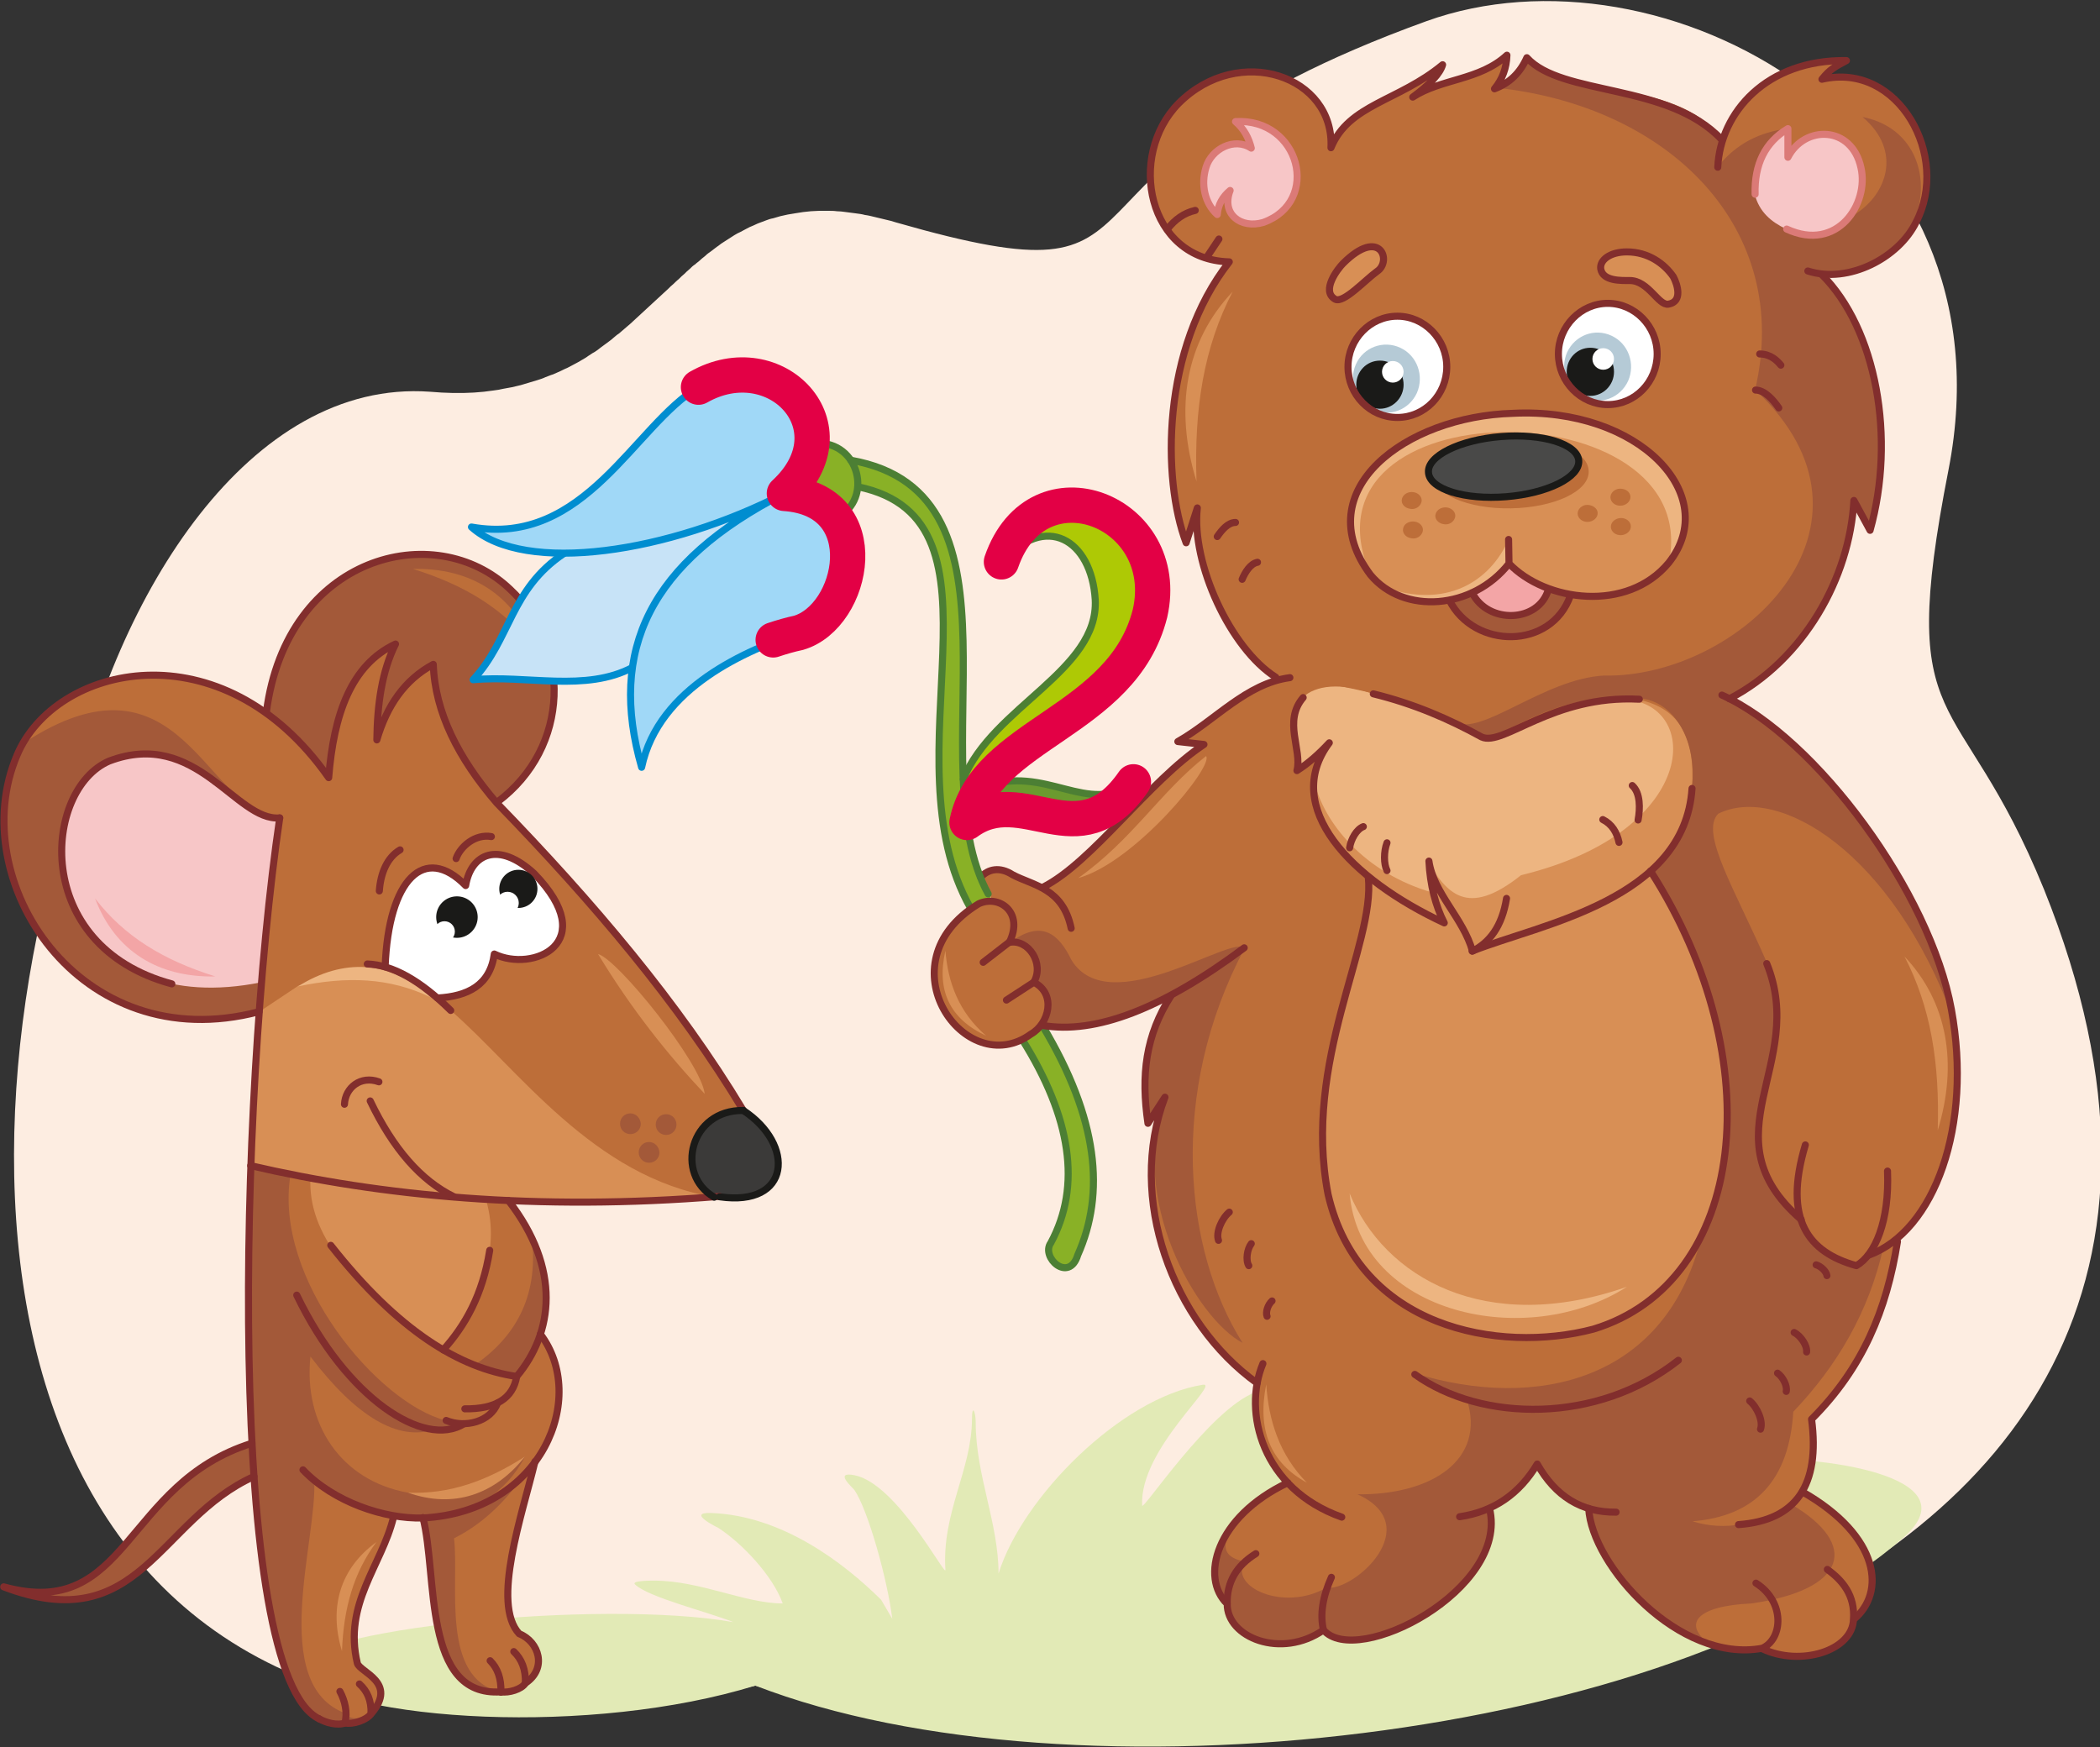 <?xml version="1.0" encoding="utf-8"?>
<!-- Generator: Adobe Illustrator 21.1.0, SVG Export Plug-In . SVG Version: 6.00 Build 0)  -->
<svg version="1.1" id="Layer_1" xmlns="http://www.w3.org/2000/svg" xmlns:xlink="http://www.w3.org/1999/xlink" x="0px" y="0px"
	 viewBox="0 0 506 421" style="enable-background:new 0 0 506 421;" xml:space="preserve">
<rect x="0" y="0" width="506" height="421" fill="#333333" stroke="none"/>
<style type="text/css">
	.st0{fill-rule:evenodd;clip-rule:evenodd;fill:#FDEDE1;}
	.st1{fill-rule:evenodd;clip-rule:evenodd;fill:#E2EAB6;}
	.st2{fill-rule:evenodd;clip-rule:evenodd;fill:#89B126;}
	.st3{fill-rule:evenodd;clip-rule:evenodd;fill:#6B9A2F;}
	.st4{fill-rule:evenodd;clip-rule:evenodd;fill:#AEC905;}
	.st5{fill:none;stroke:#4C7F34;stroke-width:1.701;stroke-linecap:round;stroke-linejoin:round;stroke-miterlimit:22.926;}
	.st6{fill-rule:evenodd;clip-rule:evenodd;fill:#EDB581;}
	.st7{fill-rule:evenodd;clip-rule:evenodd;fill:#D88F55;}
	.st8{fill-rule:evenodd;clip-rule:evenodd;fill:#BD6E39;}
	.st9{fill-rule:evenodd;clip-rule:evenodd;fill:#A35939;}
	.st10{fill:none;stroke:#822E2D;stroke-width:1.701;stroke-linecap:round;stroke-linejoin:round;stroke-miterlimit:22.926;}
	.st11{fill-rule:evenodd;clip-rule:evenodd;fill:#F7C6C7;}
	.st12{fill:none;stroke:#DB7A77;stroke-width:1.701;stroke-linecap:round;stroke-linejoin:round;stroke-miterlimit:22.926;}
	.st13{fill-rule:evenodd;clip-rule:evenodd;fill:#FFFFFF;}
	.st14{fill-rule:evenodd;clip-rule:evenodd;fill:#B5CAD6;}
	.st15{fill-rule:evenodd;clip-rule:evenodd;fill:#1A1A18;}
	.st16{fill-rule:evenodd;clip-rule:evenodd;fill:#3B3A39;}
	.st17{fill-rule:evenodd;clip-rule:evenodd;fill:#C7E3F7;}
	.st18{fill-rule:evenodd;clip-rule:evenodd;fill:#F3A5A6;}
	.st19{fill:none;stroke:#1A1A18;stroke-width:1.701;stroke-linecap:round;stroke-linejoin:round;stroke-miterlimit:22.926;}
	.st20{fill:none;stroke:#008DD0;stroke-width:1.701;stroke-linecap:round;stroke-linejoin:round;stroke-miterlimit:22.926;}
	.st21{fill-rule:evenodd;clip-rule:evenodd;fill:#494948;}
	.st22{fill-rule:evenodd;clip-rule:evenodd;fill:#A0D8F7;}
	.st23{fill:none;stroke:#E30045;stroke-width:8.506;stroke-linecap:round;stroke-linejoin:round;stroke-miterlimit:22.926;}
</style>
<path class="st0" d="M182,406.2C3.8,448-17,300.7,17,194.4c10.8-51.4,43.3-103.1,86.6-100c0.9,0.1,1.9,0.1,2.8,0.2
	c0.9,0,1.8,0.1,2.7,0.1c0.9,0,1.7,0,2.6,0c0.8,0,1.7-0.1,2.5-0.1c0.8-0.1,1.6-0.1,2.4-0.2c0.8-0.1,1.6-0.2,2.3-0.3
	c0.8-0.1,1.5-0.2,2.3-0.4c0.7-0.1,1.5-0.3,2.2-0.4c0.7-0.2,1.4-0.3,2.1-0.5c0.7-0.2,1.4-0.4,2-0.6c0.7-0.2,1.3-0.4,2-0.6
	c0.6-0.2,1.3-0.4,1.9-0.7c0.6-0.2,1.2-0.5,1.9-0.7c0.6-0.3,1.2-0.5,1.8-0.8c0.6-0.3,1.2-0.6,1.7-0.8c0.6-0.3,1.1-0.6,1.7-0.9
	c0.6-0.3,1.1-0.6,1.6-0.9c0.5-0.3,1.1-0.6,1.6-1c0.5-0.3,1-0.7,1.6-1c0.5-0.3,1-0.7,1.5-1.1c0.5-0.4,1-0.7,1.5-1.1s1-0.7,1.4-1.1
	c0.5-0.4,0.9-0.8,1.4-1.1c0.5-0.4,0.9-0.8,1.4-1.2c0.5-0.4,0.9-0.8,1.4-1.2c0.4-0.4,0.9-0.8,1.3-1.2c0.4-0.4,0.9-0.8,1.3-1.2
	c0.4-0.4,0.9-0.8,1.3-1.2c0.4-0.4,0.9-0.8,1.3-1.2c0.4-0.4,0.9-0.8,1.3-1.2l1.3-1.2l1.3-1.2c0.4-0.4,0.8-0.8,1.3-1.2
	c0.4-0.4,0.8-0.8,1.3-1.2c0.4-0.4,0.8-0.8,1.3-1.2c0.4-0.4,0.8-0.8,1.3-1.2c0.4-0.4,0.8-0.8,1.3-1.1c0.4-0.4,0.9-0.7,1.3-1.1
	c0.4-0.4,0.9-0.7,1.3-1.1c0.4-0.4,0.9-0.7,1.3-1c0.4-0.3,0.9-0.7,1.3-1c0.5-0.3,0.9-0.7,1.4-1c0.5-0.3,0.9-0.6,1.4-0.9
	c0.5-0.3,0.9-0.6,1.4-0.9s1-0.6,1.5-0.8c0.5-0.3,1-0.5,1.5-0.8c0.5-0.3,1-0.5,1.5-0.7c0.5-0.2,1-0.5,1.6-0.7
	c0.5-0.2,1.1-0.4,1.6-0.6c0.5-0.2,1.1-0.4,1.7-0.5c0.6-0.2,1.1-0.3,1.7-0.5c0.6-0.1,1.2-0.3,1.8-0.4c0.6-0.1,1.2-0.2,1.8-0.3
	c0.6-0.1,1.2-0.2,1.9-0.3c0.6-0.1,1.3-0.1,1.9-0.2c0.7,0,1.3-0.1,2-0.1c0.7,0,1.4,0,2.1,0s1.4,0,2.1,0.1c0.7,0,1.5,0.1,2.2,0.2
	c0.7,0.1,1.5,0.2,2.3,0.3c0.8,0.1,1.6,0.2,2.3,0.4c0.8,0.1,1.6,0.3,2.4,0.5c0.8,0.2,1.7,0.4,2.5,0.6c0.9,0.2,1.7,0.4,2.6,0.7
	c73.9,21.2,26.9-12,127.8-48.5c56.5-20.4,142,25.2,125.8,108.1c-12.8,65.3,2.5,50.7,23,101.1C568.3,402.5,314.1,444.5,182,406.2z"/>
<path class="st1" d="M318.8,326.3l104.6,25.4c13.2-0.9,52.3,3.5,35.4,18.7c-55.2,48.5-200.1,65.5-276.8,35.8
	c-39.2,12.1-96.9,9-113.1-3.5c3.8-10.4,76.1-17.4,107.8-11.8c-5.9-2.4-20.6-6-23.7-9.1c-0.9-0.9,3.6-0.9,4.6-0.9
	c11.1,0,21.9,5.5,31,5.5c-2.4-6.7-9.8-14.5-15.5-18.2c0,0-7.9-3.8-1.8-3.6c17.1,0.6,31.9,11.9,41,20.9l2.7,4.6
	c-1.2-9.7-5.9-26.3-9.1-31c-0.5-0.7-5.1-4.6,0-3.6c10.2,2,22,24.8,21.9,22.8c-0.9-13.8,6.4-24.2,6.4-36.4c0-3.6,0.9-1.8,0.9,0.9
	c0,12.7,5.5,24.2,5.5,36.4c5.7-18.4,29.6-42.4,49.2-45.5c4.5-0.7-15.3,15.5-14.6,29.1c0.1,1.5,16.3-23.2,27.3-27.3
	c2.7-1,7.3-3.6,9.1-5.5L318.8,326.3z"/>
<path class="st2" d="M251.2,247.1l-4.9,3.3c11.8,18.8,14.3,35.3,6.9,49c-2.5,3.5,4.4,9.8,6.5,2.9
	C266.4,287.6,264.8,269.6,251.2,247.1z"/>
<path class="st2" d="M233.9,219l5.3-1.8c-10.8-19.1-6.5-40.8-7-60.1c1.1-25.1-5.8-42.5-27.1-46.1c-2.2-3.7-5.4-5-9.4-4
	c-0.8,5.7-3.6,9.4-7.2,12.3c6.1-0.7,10.5,1.5,14.1,5.1c2.3-1.4,3.7-3.7,4.1-6.9C245.8,125.3,213.1,182.5,233.9,219z"/>
<path class="st3" d="M236.6,189.7l-3.6,8.6c13.7-10.1,26.8,9.4,40.1-9.8C262.1,197,251.6,183.9,236.6,189.7z"/>
<path class="st4" d="M233,198.3l-0.9-10.5c7-17.4,32.7-26.2,31.8-43.3c-0.9-14.5-12-21.1-22.5-9c8.7-25.2,41.4-12.3,35.8,12.4
	C270.6,174.2,237.4,176.6,233,198.3z"/>
<path class="st5" d="M206.7,117.3c39.1,8,6.4,65.1,27.2,101.6"/>
<path class="st5" d="M246.3,250.5c11.8,18.8,14.3,35.3,6.9,49c-2.5,3.5,4.4,9.8,6.5,2.9c6.6-14.8,5-32.7-8.5-55.2"/>
<polygon class="st6" points="309.1,163.2 407,160.2 429.1,209.4 364.1,240.8 304.4,210.6 "/>
<path class="st7" d="M316.6,188c2.2,10.1,12.1,22.4,28.6,27.1l-1.5-7.9c4.9,7.9,9.6,14.2,22.8,3.7c44.2-10.7,43.8-43.2,23.1-42.4
	l17.3-8.3l22.2,49.1l-65,31.5l-59.7-30.1L316.6,188z"/>
<path class="st8" d="M235.8,217.8c4.9-2.3,11,2,7.4,9.3c4.6-0.9,8.5,5.1,5.9,9.6c5.5,2.8,3.7,10-0.7,12.5
	C232.6,260.7,212.3,232.1,235.8,217.8z"/>
<path class="st8" d="M302.9,333.2c-1.2,8.8,1.9,16.7,7.3,24.1c-17.4,8.1-21.5,22.9-14.6,29.2c-0.7,7.9,11.8,12.7,23.2,6.3
	c15,10.8,45-15.5,40-29.3c4.6-1.4,8.5-4.8,11.5-10.6c2.6,5.6,7.1,8.7,12.4,10.7c1.9,16.5,22.4,36.7,41.8,33.7
	c10.2,4.5,22.1-0.7,22-7.1c7-6.1,5.6-20.6-12.4-30.7c2.4-5.8,3.4-11.6,2.3-17.5c12-12.6,18.9-26.8,20.7-42.8
	c34.6-34,3.8-107.1-42.3-131.6l-19.9,1c9.6,2.1,13.6,8.8,12.8,21.4c0,19-22.8,29.5-53,39.2c-2.1-7-7.7-12.5-10.5-21.7
	c0.6,5,1.8,10,3.7,14.9c-26.3-12.7-38.6-28.2-27.7-43.4l-7.8,6.7c1.5-7.6-3.3-9.9,1.5-17.6c3-3,9.3-3.7,16.9-0.9l-8.4-4.7l-11.7,0.8
	c-11.4,1.9-18,10.3-27,15.4l6.3,0.7c-14.2,9.7-26.1,27.9-38.8,34.4c-5-0.8-10.4-6.8-15-2.5l3,5.8c5.1,0.2,6.1,6.3,4,9.9
	c4.2-1.2,8.3,4.5,5.9,9.6c4.3,2.3,4.2,6,2.2,10.4c8.4,1.8,18.7-0.6,30.9-7.3c-6.2,9.6-7.3,19.2-5.6,30.8l4.1-6.3
	C271.5,288.5,282.5,318.5,302.9,333.2z"/>
<path class="st9" d="M299.4,323.6c-14-22.1-18.1-60.1,0.5-95.1c-2.9-3.5-32.5,17.7-41.7,2.9c-3.1-6.4-7.2-9.9-14.8-4.3
	c4.2-1.2,8.3,4.5,5.9,9.6c4.3,2.3,4.2,6,2.2,10.4c8.4,1.8,18.7-0.6,30.9-7.3c-6.2,9.6-7.3,19.2-5.6,30.8l4.1-6.3
	C271.5,288.5,288.3,317.8,299.4,323.6z"/>
<path class="st8" d="M414.8,33.4c6.3-14,17.2-19.5,30.1-18.8l-5.8,4.5c30.1-4.8,36.4,46.1-0.2,47c14.2,16.9,18.1,37.4,11.7,61.7
	l-3.9-7.2c-1.6,21.5-12.1,37.1-30,47.8c-7.2,1.3-14.6,0.2-21.7,0.2c-20.3-1-27,9.8-38,9.1c-15.4-9.2-30.2-12-46.2-14.3l-3.4-0.1
	c-10.9-6.9-20.4-27.4-18.9-40.8l-2.7,8.4c-5.8-15.3-6-49.3,10.4-67.7C276.5,62.7,271.5,37.7,284,25c14.6-14.6,37.6-6.5,36.7,10.7
	c4.3-10.5,16.3-11.2,26.9-20c-0.6,2.1-3,4.7-7.2,7.8c6.9-4.5,16.1-4,22.7-10.1c-0.1,3.1-1.1,5.8-3,8.1c3.7-1.4,6.2-3.9,7.8-7.5
	C376.3,23,402,19.7,414.8,33.4z"/>
<path class="st9" d="M416.5,168.4c19-11.4,28.3-28.1,30.2-47.8l3.9,7.2c6.1-25.3,1.4-47.2-11.7-61.7c27.1,1.3,32.3-33.5,9.9-37.9
	c19.4,16.5-16,41.6-23.6,12.3l5.5-9.5c-6.5,0.8-12.3,3.5-16.8,9.2l0.9-6.9c-11.5-15.1-38-9.1-46.9-19.7l-3.1,4.6l-4.7,2.9
	c42.2,4.3,71.9,34,62.8,72.8c35.3,32.9-4,69.6-36.5,68.9c-14.4,0.8-29.5,14.7-35.8,11.2l6.3,3.4c2.8,3,16.2-11.4,38-9.1
	c7.6,0.3,14.1,9.1,12.8,21.4c-1.8,10-5.1,16.6-10.1,20l12.7,86.9c-8.2,36.7-40.6,43.3-69.5,34.3l8.3,4.6l4.3,1.6
	c4.8,14.7-8.5,23.2-26.3,23c16.7,7.6-0.9,23.5-7.5,22.5c-10.3,5.9-23.5-0.2-19.7-6.3c-6.8-1.3-5.1-5.6-1.1-11.3l-4.1,5.7
	c-2.9,4.8-2.9,9.6-0.1,14.4c1.3,10.3,14.4,14.8,24.2,7.5c13.1,10.3,44.7-14.4,40-29.3l6.8-4.1l4.7-6.5c2.4,4.6,6.5,8.1,12.4,10.7
	c2.9,15,12.6,25.9,29.1,32.7c-6.4-4.8-3-9.1,10.2-9.7c23.1-3.3,26.1-14.2,9.6-23.9c-7.9,4.8-15.8,6.6-23.8,4.1
	c15.2-1.2,23.3-10,24.3-26.4c10.6-11.1,18.2-24.1,21.7-39.6l-3.7,1.8l-2.7,2.4c-7.7-1.9-12.1-5.6-13.4-11.2
	c-23.5-17.9,0.9-40.8-8.3-61.7c-7.6-17.5-16.2-31.2-11.7-35.8c14.5-7.2,41.9,9.2,56.7,49.5C467.8,223.7,443.3,180.8,416.5,168.4z"/>
<path class="st7" d="M397.7,209.9c-14.2,11.6-28.7,12.8-43,19.3c-2.8-9.1-8.8-13.1-10.5-21.7c-0.1,4.7,1.1,9.7,3.7,14.9
	c-7.3-3.3-13.4-7-18.3-11.1c1.7,16.3-15.9,44.3-9.7,76.4c7.4,32.2,41.1,38.5,63.9,32.5C420.9,309.2,426.8,255.6,397.7,209.9z"/>
<path class="st10" d="M307.4,163.2c-10.9-6.9-20.4-27.4-18.9-40.8l-2.7,8.4c-5.8-15.3-6-46.8,10.4-67.7
	c-19.7-0.5-24.7-25.5-12.2-38.2c14.6-14.6,37.6-6.5,36.7,10.7c4.3-10.5,16.3-11.2,26.9-20c-0.6,2.1-3,4.7-7.2,7.8
	c6.9-4.5,16.1-4,22.7-10.1c-0.1,3.1-1.1,5.8-3,8.1c3.7-1.4,6.2-3.9,7.8-7.5c8.4,9.3,34,6,46.9,19.7"/>
<path class="st10" d="M413.9,40.3c0.6-13.2,11.8-26,31-25.7c-2.8,1.5-4,2.1-5.9,4.5c18.6-4.3,30.9,18.7,22.7,34.4
	c-4.1,8.5-16.2,15-26.1,11.8"/>
<path class="st10" d="M438.9,66.1c13.3,13.2,17.9,39.6,11.7,61.7l-3.9-7.2c-1,18.6-12,38.4-30,47.8"/>
<path class="st10" d="M395,168.5c-20.9-1.1-32.8,11.5-38,9.1c-7.8-4.3-16.3-8-26.1-10.4"/>
<path class="st11" d="M430.4,55.2c-3.6-1.7-6.5-4.1-7.6-8.4c-0.2-7.2,2.4-12.5,7.9-15.8v6.9c4-7.8,15.4-7.7,17.6,2.5
	C450.3,49.1,442.7,60.9,430.4,55.2z"/>
<path class="st12" d="M422.9,46.8c-0.2-7.2,2.4-12.5,7.9-15.8v6.9c4-7.8,15.4-7.7,17.6,2.5c2,8.6-5.6,20.5-17.9,14.8"/>
<path class="st11" d="M297.7,29.3c2.1,1.8,3.2,4,3.8,6.4c-4.1-2.7-9.6,0.2-10.9,4.6c-1.3,4.2-0.3,8.7,2.7,11.4
	c0.2-2.4,1.3-4.3,3.1-5.8c-2.2,5.7,2.6,9.3,8,7.7C318.4,48.6,313.2,28.4,297.7,29.3z"/>
<path class="st12" d="M297.7,29.3c2.1,1.8,3.2,4,3.8,6.4c-4.1-2.7-9.6,0.2-10.9,4.6c-1.3,4.2-0.3,8.7,2.7,11.4
	c0.2-2.4,1.3-4.3,3.1-5.8c-2.2,5.7,2.6,9.3,8,7.7C318.4,48.6,313.2,28.4,297.7,29.3z"/>
<path class="st10" d="M310.8,163.3c-10.5,1.4-18,10.3-27,15.4l6.3,0.7c-13.3,8.8-26.9,28.4-38.8,34.4"/>
<path class="st10" d="M414.9,167.5c22.8,10.3,50.2,47.6,55.3,75.8c5.1,27.9-4,53.4-20,59.2"/>
<path class="st10" d="M454.8,282.2c0.5,12.1-3,20.2-7.5,22.8c-11.5-3.2-17.7-11-12.3-29.1"/>
<path class="st10" d="M434,293.9c-23.3-20.2,1.6-37.4-8.3-61.7"/>
<path class="st10" d="M251.2,247.1c12.7,2.2,28.9-4,48.6-18.7"/>
<path class="st10" d="M314,168.1c-4.9,5.7-0.2,12.6-1.5,17.6c2.7-1.7,5.3-4,7.8-6.7c-11.6,15.5,5.1,32.9,27.7,43.4
	c-2.1-4.1-3.4-9-3.7-14.9c1.1,7.7,8.3,13.8,10.5,21.7c4.1-2.1,7.1-5.9,8.2-12.7"/>
<path class="st10" d="M354.7,229.2c16.7-6.6,51.2-12.3,53-39.2"/>
<path class="st10" d="M282.2,239.9c-6.2,9.6-7.3,19.2-5.6,30.8l4.1-6.3c-9.2,24.2,1.7,54.2,22.2,68.9"/>
<path class="st10" d="M304.3,328.6c-4.9,11.7-0.2,30.2,19,37"/>
<path class="st10" d="M340.9,331.2c16,11.5,44,12,63.5-3.4"/>
<path class="st10" d="M318.9,392.8c-10.2,7.1-23.3,1.8-23.2-6.3c-6.5-6.2-2.9-20.9,14.6-29.2"/>
<path class="st10" d="M351.7,365.5c8.2-1.2,14.4-5.5,18.7-12.7c4.4,7.8,10.7,11.7,19,11.6"/>
<path class="st10" d="M358.9,363.5c4.8,19.5-32,38.6-40,29.3c-0.9-3.7-0.2-8,1.9-12.7"/>
<path class="st10" d="M382.8,363.5c0.7,13.6,21.8,37.4,41.8,33.7c5-2.2,5.6-11.2-1.5-15.7"/>
<path class="st10" d="M457.2,299.2c-2.6,16.5-8.4,30.5-20.7,42.8c2.1,15.9-3.7,24.4-17.6,25.4"/>
<path class="st10" d="M424.6,397.3c9.2,4.4,21.8,0.5,22-7.1c0.4-5.8-2.7-9.4-6.3-12"/>
<path class="st10" d="M434.3,359.5c18.9,10.8,20,24.4,12.4,30.7"/>
<path class="st10" d="M295.7,386.4c-0.1-5.1,2.2-9.1,6.9-12"/>
<path class="st10" d="M329.7,211.4c1.7,16.3-15.9,44.3-9.7,76.4c7.4,32.2,41.1,38.5,63.9,32.5c37-11.2,43-64.8,13.8-110.4"/>
<path class="st10" d="M235.8,217.8c4.9-2.3,11,2,7.4,9.3c4.6-0.9,8.5,5.1,5.9,9.6c5.5,2.8,3.7,10-0.7,12.5
	C232.6,260.7,212.3,232.1,235.8,217.8 M258.1,223.7c-2-9.7-9.2-10.3-14.1-12.9c-3.1-2-5.9-1.4-7.7,0.6"/>
<path class="st13" d="M336.7,100.6c6.6,0,11.9-5.5,11.9-12.2s-5.4-12.2-11.9-12.2c-6.5,0-11.9,5.5-11.9,12.2
	S330.1,100.6,336.7,100.6z"/>
<path class="st13" d="M387.4,97.5c6.6,0,11.9-5.5,11.9-12.2c0-6.7-5.4-12.2-11.9-12.2c-6.5,0-11.9,5.5-11.9,12.2
	C375.5,92,380.9,97.5,387.4,97.5z"/>
<path class="st14" d="M337.4,83.8c4.1,1.9,5.8,6.8,4,10.9c-1.9,4.1-6.6,5.9-10.7,4c-4.1-1.9-5.8-6.8-4-10.9
	C328.5,83.7,333.3,81.9,337.4,83.8z"/>
<path class="st14" d="M388.3,80.9c4.1,1.9,5.8,6.8,4,10.9c-1.9,4.1-6.6,5.9-10.7,4c-4.1-1.9-5.8-6.8-4-10.9
	C379.5,80.8,384.2,79,388.3,80.9z"/>
<line class="st10" x1="243.1" y1="227.1" x2="236.9" y2="231.9"/>
<line class="st10" x1="249.1" y1="236.7" x2="242.5" y2="241"/>
<path class="st15" d="M332.5,98.5c3.1,0,5.7-2.6,5.7-5.8c0-3.2-2.5-5.8-5.7-5.8c-3.2,0-5.7,2.6-5.7,5.8
	C326.8,95.9,329.4,98.5,332.5,98.5z"/>
<path class="st15" d="M383.2,95.4c3.1,0,5.7-2.6,5.7-5.8c0-3.2-2.5-5.8-5.7-5.8s-5.7,2.6-5.7,5.8C377.5,92.8,380.1,95.4,383.2,95.4z
	"/>
<circle class="st13" cx="335.6" cy="89.6" r="2.6"/>
<circle class="st13" cx="386.3" cy="86.5" r="2.6"/>
<path class="st10" d="M336.7,100.6c6.6,0,11.9-5.5,11.9-12.2c0-6.7-5.4-12.2-11.9-12.2c-6.5,0-11.9,5.5-11.9,12.2
	C324.8,95.1,330.1,100.6,336.7,100.6z"/>
<path class="st10" d="M387.4,97.5c6.6,0,11.9-5.5,11.9-12.2c0-6.7-5.4-12.2-11.9-12.2c-6.5,0-11.9,5.5-11.9,12.2
	C375.5,92,380.9,97.5,387.4,97.5z"/>
<path class="st7" d="M331.8,65.4c3.7-2.4,0.8-10.9-8.2-1.9c-1.2,1.2-5.4,6.6-1.9,8.6C323.7,73.2,328.9,67.5,331.8,65.4z"/>
<path class="st10" d="M331.8,65.4c3.7-2.4,0.8-10.9-8.2-1.9c-1.2,1.2-5.4,6.6-1.9,8.6C323.7,73.2,328.9,67.5,331.8,65.4z"/>
<path class="st7" d="M403.2,66.7c-2.2-3.2-6.1-6-11.2-6c-4.1,0-6.6,2-6.3,4.1c0.5,3,5,2.8,7,2.8c4.5,0,6.9,6.1,9.3,5.7
	C405.5,72.7,404.2,68.6,403.2,66.7z"/>
<path class="st10" d="M403.2,66.7c-2.2-3.2-6.1-6-11.2-6c-4.1,0-6.6,2-6.3,4.1c0.5,3,5,2.8,7,2.8c4.5,0,6.9,6.1,9.3,5.7
	C405.5,72.7,404.2,68.6,403.2,66.7z"/>
<path class="st16" d="M172.2,288.5c15.5,4.3,22.2-11.2,7-20.9C166.3,267.4,162.5,282.9,172.2,288.5z"/>
<path class="st8" d="M122.5,289.3c-19.5-0.6-38.6-2.8-57.2-7.4l1.2,81l5.2,45.9c8.4,6.3,14.6,8.3,17.7,4c4.2-3.3,3.1-7.3-3.4-12.1
	c-4.8-13.8,5.8-23.4,8.7-35.1h7.2l7.5,31.8c1.3,7.9,5.1,11.3,11.3,10.2l3.2-0.4l3.5-2.3c3.9-3.8,3.1-7.6-2.3-11.3
	c-2.9-3-3.7-8.3-2.3-15.7l6.1-25.8c7.3-11.6,7.7-21.9,1.3-30.8C132.3,310.5,131.1,299.8,122.5,289.3z"/>
<path class="st9" d="M126.1,355.6c-4.7,6.8-10.3,11.9-16.7,15.1c1.3,11-3.4,33.9,11.4,37.1c-20.6-0.3-13.7-28.5-18.8-42
	C112.1,364.8,120.2,361.4,126.1,355.6z"/>
<path class="st9" d="M128.2,298.6c1.5,13.9-4,23.7-14.2,30.6l10.5,2.5C131.5,321,134.3,310,128.2,298.6z"/>
<path class="st9" d="M74.8,326.9c11.1,14.6,21.1,20.4,29.8,17.6l7.1-1.4l-4.3-0.8c-16.3-4.1-41.6-34.1-37.4-59.2l-9.7-2.1
	c-0.6,24.8-0.3,50.5,0.9,76.7c2.5,26.2,6,44.7,11,52.2c2.3,4.5,5.9,6.2,10.8,5.3l3.4-0.4l2.9-1.9c-1.4,0.9-4.6,2.1-6,0
	c-18.9-6.9-6.7-42.2-7.6-56.3c17.6,13.6,41.5,12.4,50.8-5.6c-7.8,6.9-17.3,10.1-28.2,8.7C82.1,356.8,73.1,343.1,74.8,326.9z"/>
<path class="st9" d="M63.8,229.2L53,175.9l-34.9-9c-21.8,14.2-21.7,34.4-8.2,58.4c13.1,17.1,30.6,23.2,52.5,18.4L63.8,229.2z"/>
<path class="st8" d="M119.8,193.3c-10.8-12.7-15.4-23.7-15.3-33.4c-6.4,3.6-10.5,10.2-13.6,18.2c-0.1-7.2,1-14.8,4.5-23.1
	c-9.4,3.5-14.3,15.1-16.1,32.2c-18.5-27.5-56.6-35.2-73.8-8c38.3-25.3,44,17,61.9,17.9l-4.9,46.6l97.3,45.5l12.4-0.8
	c-10.1-7-4.2-21.9,7-20.9c-10.9-16.2-22.4-32-34.8-47.3L119.8,193.3z"/>
<path class="st7" d="M108.6,243.5c-13.2-11.1-25.9-10.2-36.8-5.9l-9.3,6.2l-2,37.2c36.5,7.8,73.6,11,111.7,7.5
	C142.9,283.7,124.9,257.6,108.6,243.5z"/>
<path class="st7" d="M117.1,289.1l-18.9-1.6l-23.4-3.6c-0.6,13.1,9.2,26,32,41.5C115,313.9,120.9,302,117.1,289.1z"/>
<path class="st9" d="M122.9,142c-25.5-21.2-53.6-1.7-58.7,29.5c5.5,3.1,10.4,8.8,15.1,15.6c0.6-16.7,6-27.4,16.1-32.2
	c-3.7,8.8-4.8,16.2-4.5,23.1c1.9-7.3,6.5-13.3,13.6-18.2c0.7,12.5,6.3,23.7,15.3,33.4C138.9,176.7,135.7,153.7,122.9,142z"/>
<path class="st11" d="M67.4,197.1c-15.7-3-25.8-28.1-47.2-8.9c-14.2,16.6-2,57.6,42.8,48.5L67.4,197.1z"/>
<path class="st9" d="M62.8,355l-0.5-7.4c-30.8,7.4-30.6,42.1-61.5,34.9C31.2,396,40.8,364.6,62.8,355z"/>
<path class="st10" d="M179.1,267.6c-15.5-25.8-36.2-50.2-59.4-74.1c-9.3-10.8-14.9-21.9-15.3-33.4c-6.9,3.7-11.2,10-13.6,18.2
	c0.1-8.5,1.2-16.5,4.5-23.1c-10.7,5-14.9,17-16.1,32.2c-25.8-36.8-66-27.2-75.1-5.4c-12.8,30,14.9,73.2,58.3,61.8"/>
<path class="st10" d="M67.4,197.1c-10.6,0.9-20-21.7-41.1-13.7c-15.8,6.8-19,44.5,15.1,53.7"/>
<path class="st10" d="M89.2,265.3c5.5,11.5,12.2,19.2,20.2,23.1"/>
<path class="st10" d="M91.3,260.7c-4.4-1.6-8.1,1.4-8.3,5.4"/>
<path class="st10" d="M67.4,197.1c-10,67.8-12.9,206.5,9.5,217.1"/>
<path class="st10" d="M60.4,280.9c31.4,7.3,68.9,11,113,7.4"/>
<path class="st10" d="M64.2,171.5c4.9-37.6,40.6-46.8,58.7-29.5c14.6,13.6,14.7,38-3.1,51.3"/>
<path class="st13" d="M105.4,240.5l-5.9-4.4l-6.7-3.1c0.8-21.2,9.5-29.7,19.4-19.6c0.5-7.7,7.9-10.8,16.5-2.9
	c17.4,14.8-0.4,23.9-9.6,19.4C118.1,237.4,112.7,240,105.4,240.5z"/>
<path class="st10" d="M92.8,233c0.8-21.2,9.5-29.7,19.4-19.6c1.3-7.7,7.9-10.8,16.5-2.9c16.3,16.8-0.4,23.9-9.6,19.4
	c-1,7.5-6.4,10.2-13.7,10.6"/>
<path class="st10" d="M96.4,204.8c-3.1,1.8-4.7,5.6-5,9.9"/>
<path class="st10" d="M118.4,201.6c-3.9-0.7-7.5,2.4-8.5,5.3"/>
<ellipse class="st15" cx="110.1" cy="221" rx="5" ry="5"/>
<circle class="st13" cx="107.1" cy="224.5" r="2.5"/>
<circle class="st15" cx="124.9" cy="214.2" r="4.6"/>
<circle class="st13" cx="122.3" cy="217.6" r="2.7"/>
<path class="st9" d="M151.9,268.3c-1.4,0-2.5,1.1-2.5,2.5c0,1.4,1.1,2.5,2.5,2.5c1.4,0,2.5-1.1,2.5-2.5
	C154.3,269.4,153.2,268.3,151.9,268.3z M156.4,275.2c-1.4,0-2.5,1.1-2.5,2.5c0,1.4,1.1,2.5,2.5,2.5c1.4,0,2.5-1.1,2.5-2.5
	C158.8,276.3,157.7,275.2,156.4,275.2z M160.5,268.5c-1.4,0-2.5,1.1-2.5,2.5c0,1.4,1.1,2.5,2.5,2.5c1.4,0,2.5-1.1,2.5-2.5
	C163,269.6,161.9,268.5,160.5,268.5z"/>
<path class="st10" d="M76.9,414.2c1.6,0.9,4.2,1.7,6.3,1c1.7,0.4,5.1-0.6,6.3-2.3c6.4-7.5-2.8-9.9-3.4-12.1
	c-3.4-14.4,5.8-23.4,8.7-35.1"/>
<path class="st10" d="M122.5,289.3c12.8,16.5,10.8,31.9,2,42.4c-0.9,5.3-5.1,7.9-12.5,7.8"/>
<path class="st10" d="M119.9,338.1c-1.7,4.5-7.8,6.1-12.4,4.2"/>
<path class="st10" d="M111.8,343.1c-9.6,6-28.3-6.1-40.3-31"/>
<path class="st10" d="M124.5,331.7c-13.8-2-28.6-11-44.8-31.6"/>
<path class="st10" d="M118,301.3c-1.7,10.7-5.9,18.1-11.2,24"/>
<path class="st10" d="M130.2,321.5c11.5,15.1,0.6,42.8-28.3,44.3c-9.3,0.3-21.6-3.9-28.9-11.6"/>
<path class="st10" d="M60.7,347.8c-31,9.7-29.7,42.9-59.8,34.6c32.8,12.5,37.2-16.2,60.3-26.6"/>
<path class="st10" d="M128.9,352.2c-3,12.6-10.6,34.2-3.8,41.5c4.8,1.9,6.8,8.4,1.5,11.9c-0.9,1.5-4,2.4-5.9,2.1
	c-19,1.3-15.2-28.2-18.8-42"/>
<path class="st10" d="M89.4,412.9c0.1-3.1-0.9-5.4-2.8-7.1"/>
<path class="st10" d="M120.7,407.8c0.1-3.3-0.8-5.8-2.6-7.6"/>
<path class="st10" d="M126.6,405.6c0.1-3.3-0.9-5.8-2.8-7.6"/>
<path class="st10" d="M83.1,415.2c0.7-2.5,0-5.4-1.2-7.6"/>
<path class="st7" d="M90.7,371.6c-5.5,7.4-7.9,15.9-8.3,26.3C79.2,387.4,81.9,378,90.7,371.6z"/>
<path class="st7" d="M458.9,230.5c6.3,12.2,8.5,25.6,8,41.9C471.8,256.4,469.3,241.5,458.9,230.5z"/>
<path class="st7" d="M227.8,229.1c0.6,7.6,3.2,14.8,9.8,20.5C228.8,245.5,225.6,238.6,227.8,229.1z"/>
<path class="st7" d="M305.1,333.6c0.6,8.8,3.2,17,9.8,23.7C306.1,352.5,302.9,344.6,305.1,333.6z"/>
<path class="st7" d="M290.6,182.2c-11,8.6-17.7,20.1-30.8,29.4C273.5,207.8,292.6,184.5,290.6,182.2z"/>
<path class="st7" d="M297,70.3c-6.9,13.3-9.3,28-8.7,45.7C282.9,98.5,285.6,82.3,297,70.3z"/>
<path class="st7" d="M98.3,359.7c9.9,0.4,18.8-2.7,28.2-8.7C119.2,360.2,109.3,363.6,98.3,359.7z"/>
<path class="st6" d="M103.7,240.3c-9.8-4.7-20-5.1-31.9-2.6C82.8,230.8,94.1,231.4,103.7,240.3z"/>
<path class="st8" d="M128.5,155.9c-7.1-9.2-16.5-14.9-29-18.8C113.3,136.8,123.7,143.2,128.5,155.9z"/>
<path class="st17" d="M152.4,160.9l30-38.3L136,133.3c-13.1,8.7-12.9,20.7-22,30.5C126.8,162.7,141,166.9,152.4,160.9z"/>
<path class="st18" d="M22.9,216.5c7.1,9.2,16.5,14.9,29,18.8C38.1,235.6,27.7,229.2,22.9,216.5z"/>
<path class="st10" d="M88.5,232.3c6.1,0.2,12.8,4,20.1,11.2"/>
<path class="st7" d="M144.1,229.9c4.7,1.2,24.9,26.3,25.7,33.7C161.2,254.5,152.2,243.3,144.1,229.9z"/>
<path class="st19" d="M173.4,288.4c17.2,2.5,18.2-12.6,5.7-20.8"/>
<path class="st19" d="M179.1,267.6c-12.8-0.2-16.6,15.4-7,20.9"/>
<path class="st20" d="M136,133.3c-13.1,8.7-12.9,20.7-22,30.5c12.9-1.2,27.1,3.1,38.5-3"/>
<path class="st5" d="M195.6,106.9c10.9-1.4,14.8,12.3,7,17.3"/>
<path class="st5" d="M232.1,187.8c7-17.4,32.7-26.2,31.8-43.3c-0.9-14.5-12-21.1-22.5-9c8.7-25.2,41.4-12.3,35.8,12.4
	c-6.6,26.3-39.7,28.8-44.1,50.4c13.7-10.1,26.8,9.4,40.1-9.8c-11,8.5-21.3-4.6-36.3,1.2"/>
<path class="st9" d="M378.4,143.5l-14.9-7.5l-14.2,8.6C355.1,157.6,373.7,155.9,378.4,143.5z"/>
<path class="st18" d="M373.1,142l-5.2-2.7l-4.3-3.5l-4.4,4.3l-4.6,2.6C358.6,150.9,371.2,149.3,373.1,142z"/>
<path class="st7" d="M363.6,135.8l-0.1-5.8L363.6,135.8c-8.7,11.1-25.4,12.4-33.4,2.7c-14.6-21.2,8.4-38.2,34.4-38.9
	c27.8-1.1,50.4,19.7,37.5,36C392.1,147.7,372.4,145,363.6,135.8z"/>
<path class="st6" d="M363.5,130c-4.5,10.2-15.1,16.8-30,11.5c10.9,5.9,19.7,4.8,29.9-5.1L363.5,130z M330.2,138.5
	c-14.6-21.2,8.4-38.2,34.4-38.9c27.8-1.1,50.4,19.7,37.5,36C411.1,93.4,310.7,92.9,330.2,138.5z"/>
<path class="st10" d="M349.2,144.6c6,11.9,24.6,12,29.2-1.1 M354.7,142.8c3.8,7.7,16.1,7.3,18.4-0.8 M363.5,130l0.1,5.8
	c-8.7,11.1-25.4,12.4-33.4,2.7c-15.2-20.3,8.4-38.2,34.4-38.9c30.3-1.5,50.4,19.7,37.5,36c-10,12.1-29.7,9.4-38.5,0.2"/>
<path class="st8" d="M363.8,105.3c10.4-0.2,19,3.5,19,8.3c0.1,4.8-8.3,8.7-18.7,8.9c-10.4,0.2-19-3.5-19-8.3
	C345,109.4,353.4,105.4,363.8,105.3z"/>
<path class="st21" d="M361.7,105.2c10-0.8,18.4,1.8,18.7,5.8s-7.5,7.9-17.5,8.7c-10,0.8-18.4-1.8-18.7-5.8
	C343.8,109.9,351.7,106,361.7,105.2z"/>
<path class="st19" d="M361.7,105.2c10-0.8,18.4,1.8,18.7,5.8s-7.5,7.9-17.5,8.7c-10,0.8-18.4-1.8-18.7-5.8
	C343.8,109.9,351.7,106,361.7,105.2z"/>
<path class="st8" d="M389.9,117.8c-1.3,0.3-2.1,1.4-1.8,2.5c0.3,1.1,1.6,1.8,2.9,1.5c1.3-0.3,2.1-1.4,1.8-2.5
	C392.5,118.2,391.2,117.6,389.9,117.8z M348.7,122.3c1.3,0.2,2.2,1.3,1.9,2.4c-0.3,1.1-1.5,1.9-2.8,1.6c-1.3-0.2-2.2-1.3-1.9-2.4
	C346.2,122.8,347.4,122.1,348.7,122.3z M382,121.7c-1.3,0.3-2.1,1.4-1.8,2.5c0.3,1.1,1.6,1.8,2.9,1.5c1.3-0.3,2.1-1.4,1.8-2.5
	C384.6,122.2,383.3,121.5,382,121.7z M340.9,125.7c1.3,0.2,2.2,1.3,1.9,2.4c-0.3,1.1-1.5,1.9-2.8,1.6c-1.3-0.2-2.2-1.3-1.9-2.4
	C338.3,126.2,339.6,125.5,340.9,125.7z M390,124.9c-1.3,0.3-2.1,1.4-1.8,2.5c0.3,1.1,1.6,1.8,2.9,1.5c1.3-0.3,2.1-1.4,1.8-2.5
	C392.6,125.3,391.3,124.6,390,124.9z M340.6,118.6c1.3,0.2,2.2,1.3,1.9,2.4c-0.3,1.1-1.5,1.9-2.8,1.6c-1.3-0.2-2.2-1.3-1.9-2.4
	C338.1,119.1,339.3,118.4,340.6,118.6z"/>
<path class="st6" d="M392,310.1c-34.1,11.9-58.5-2.3-66.8-22.5C327.7,316.6,367.8,325.6,392,310.1z"/>
<path class="st10" d="M303,135.5c-1.7,0.3-3,2.4-3.7,4.1 M423,94c2.2,0,4.3,2.4,5.6,4.3 M424,85.3c2.6,0,4.2,1.6,5.1,2.7
	 M386.2,197.5c2.2,1.1,3.4,3.1,3.9,5.5 M393.3,189.3c2,1.8,1.9,5.6,1.4,8.3 M328.5,199.2c-1.6,0.6-3,3-3.3,5.1 M334.2,203.1
	c-0.8,2.1-0.8,5.1,0,6.7 M293.6,298.9c-0.7-1.9,0.8-5.3,2.6-6.8 M300.9,305c-0.8-1.3-0.4-4,0.6-5.3 M305.3,317.2
	c-0.4-1,0.2-2.8,1.2-3.7 M435.3,325.8c0.2-1.5-1.4-3.9-3-4.7 M424.2,344.4c0.7-1.9-0.8-5.3-2.6-6.8 M440.2,307.4
	c-0.1-1-1.5-2.3-2.6-2.6 M430.4,335.3c0.3-1.3-0.8-3.5-2.1-4.4 M297.7,125.9c-1.8,0-3.3,1.8-4.4,3.4"/>
<path class="st10" d="M281.3,55.2c1.8-2.3,4-3.9,6.7-4.5"/>
<line class="st10" x1="290.7" y1="62.1" x2="293.7" y2="57.6"/>
<path class="st5" d="M205,110.9c45.1,7.9,16,73.3,33.1,104.5"/>
<path class="st22" d="M113.6,127c27.4,4.9,39.3-24.6,54.7-33.7c18.6-10.6,37.9,9.7,20.7,25.6c22.9-0.1,22.3,29.3,3.4,33.6
	c-12.2,4.1-33.7,13-37.8,32.4c-8.1-28.2,1.9-49.4,34.4-66C161.3,133.2,126.5,138.6,113.6,127z"/>
<path class="st20" d="M113.6,127c27.4,4.9,39.3-24.6,54.7-33.7c18.6-10.6,37.9,9.7,20.7,25.6c22.9-0.1,22.3,29.3,3.4,33.6
	c-12.2,4.1-33.7,13-37.8,32.4c-8.1-28.2,1.9-49.4,34.4-66C161.3,133.2,126.5,138.6,113.6,127z"/>
<path class="st23" d="M168.3,93.3c18.6-10.6,37.9,9.7,20.7,25.6c22.7,1.5,16.8,29.7,3.4,33.6c-1.9,0.4-4,1-6.1,1.7"/>
<path class="st23" d="M241.3,135.4c8.7-25.2,41.4-12.3,35.8,12.4c-6.6,26.3-39.7,28.8-44.1,50.4c13.7-10.1,26.8,9.4,40.1-9.8"/>
</svg>
